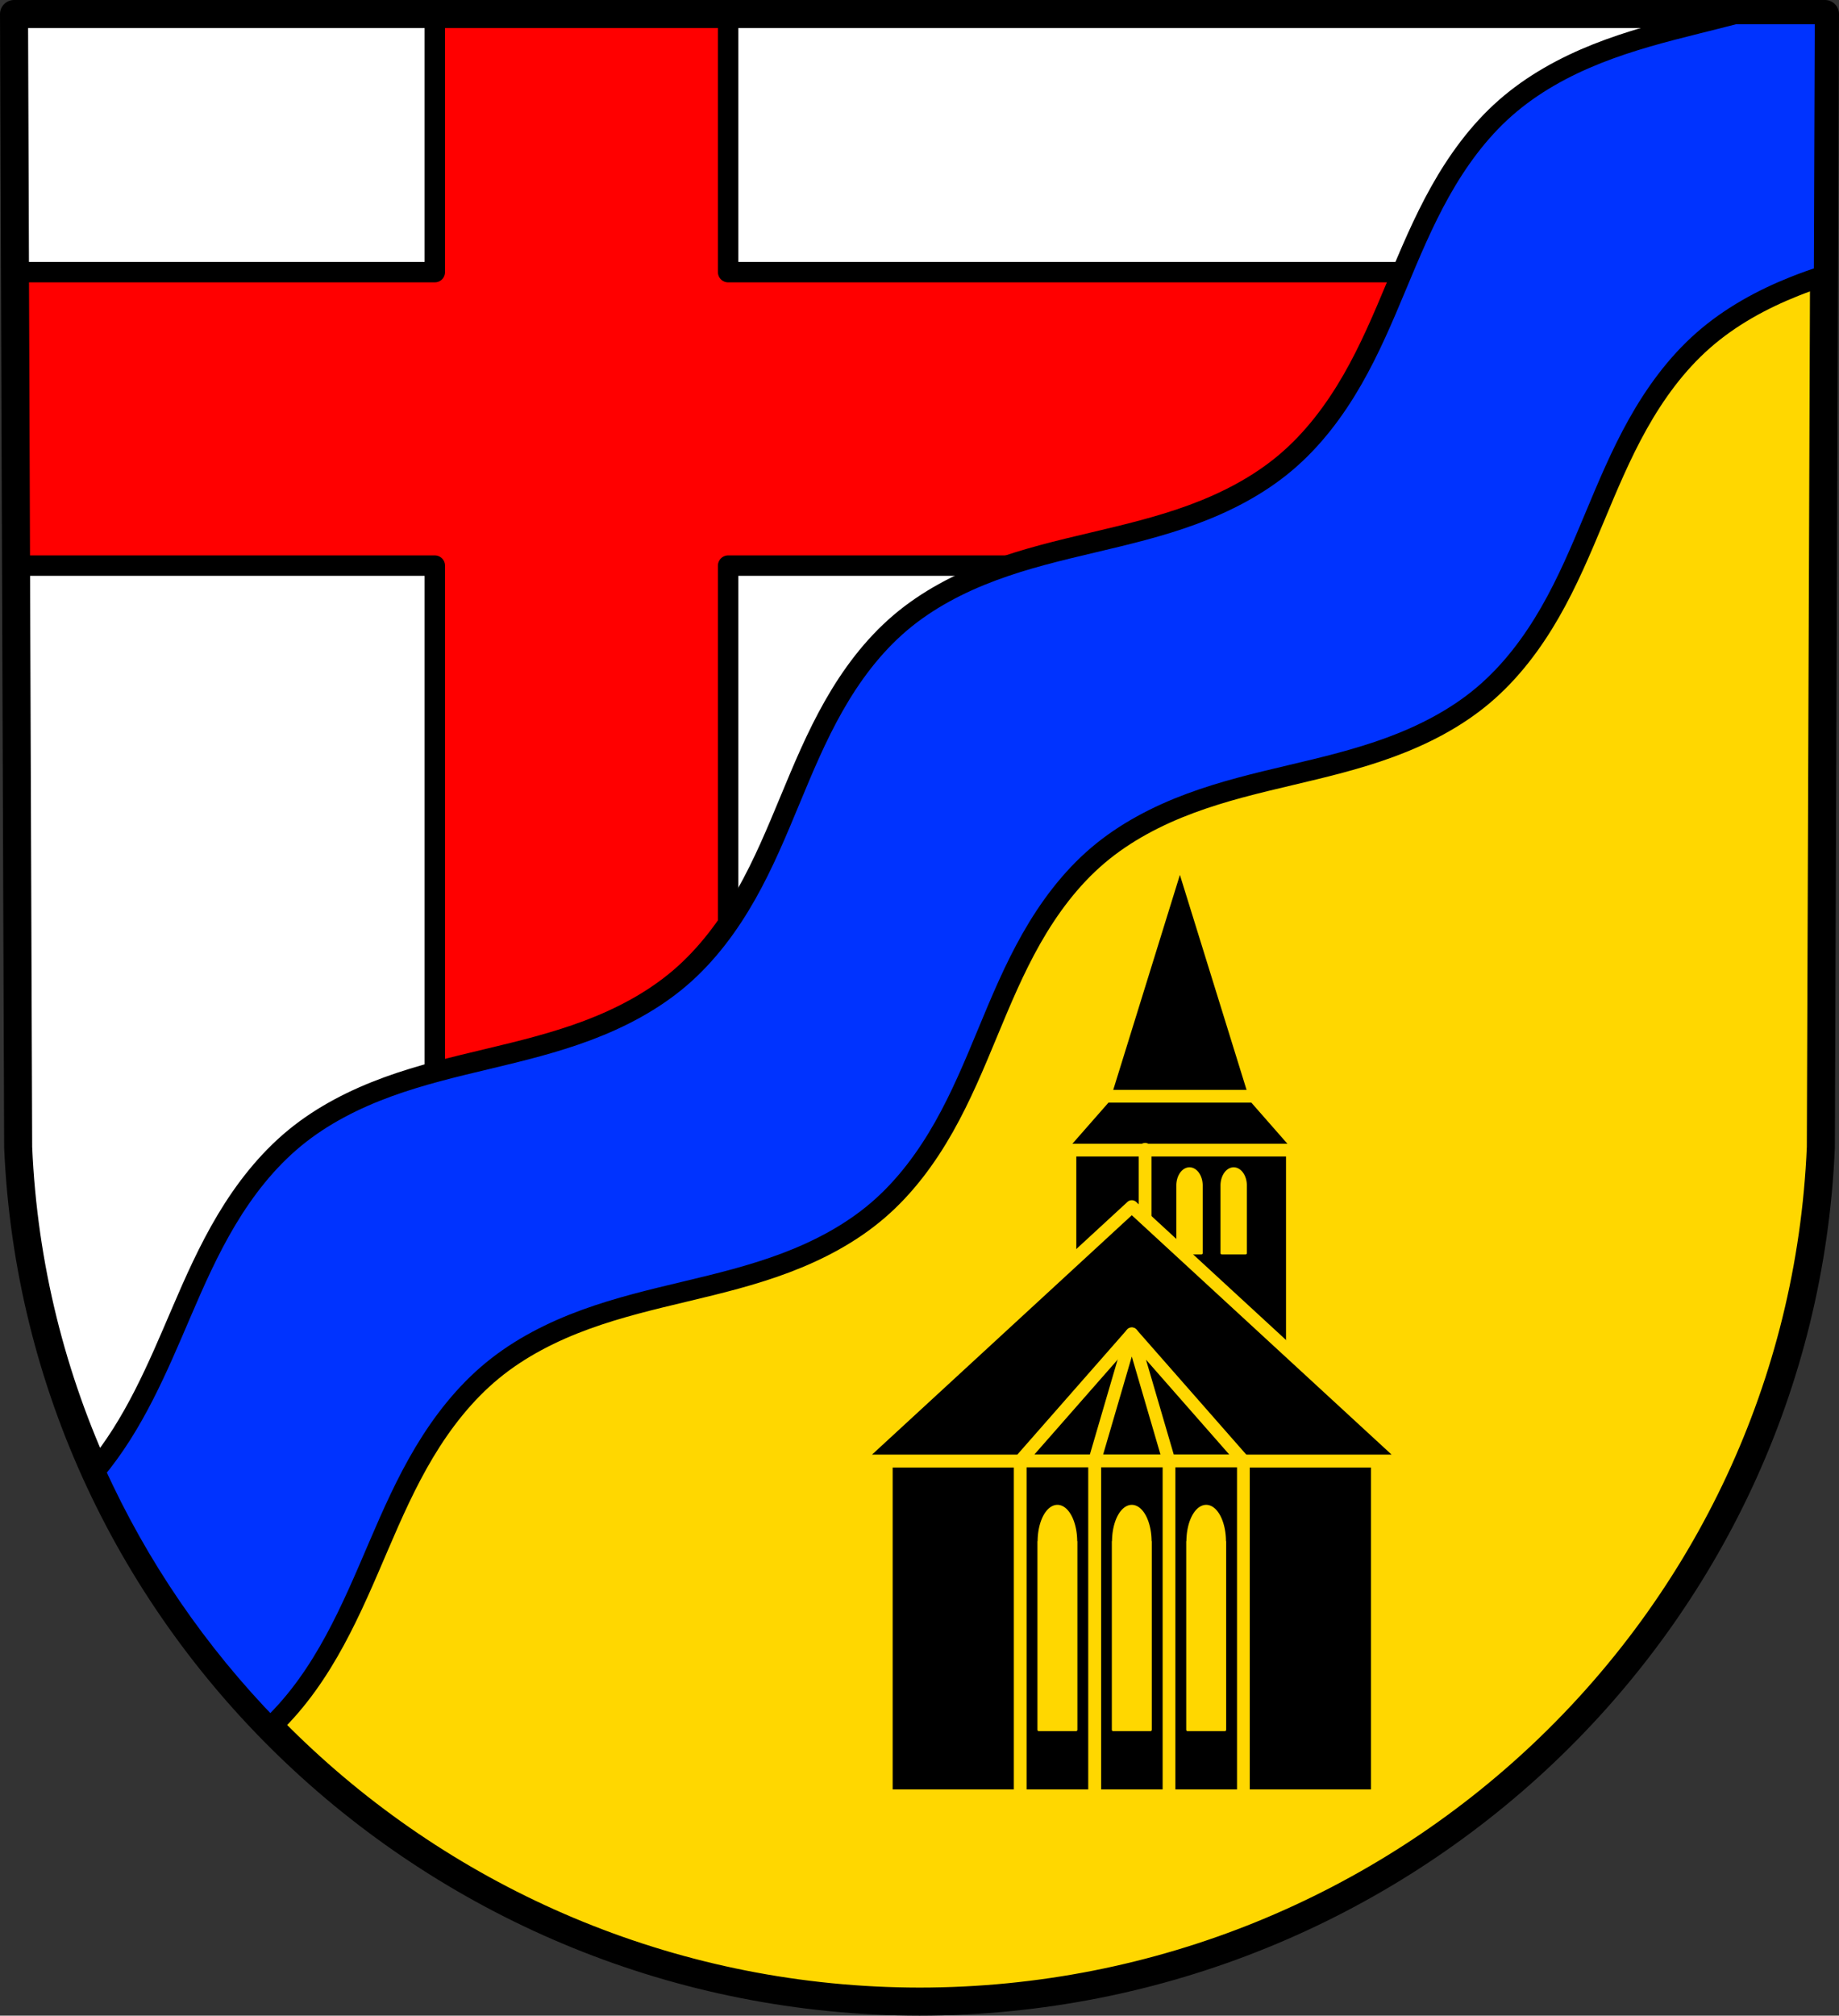 <svg xmlns="http://www.w3.org/2000/svg" width="721.64" height="790.487" viewBox="0 0 190.934 209.15"><rect x="0" y="0" width="190.934" height="209.15" fill="#333333" stroke="none"/><path style="fill:gold;fill-opacity:1;fill-rule:evenodd;stroke:none;stroke-width:2.91;stroke-linecap:round;stroke-linejoin:round;stroke-miterlimit:4;stroke-dasharray:none;stroke-opacity:1" d="m197.175 9.752-.43 117.58c-2.093 49.46-43.44 88.631-93.582 88.659-50.097-.06-91.46-39.246-93.582-88.659l-.43-117.58h94.01z" transform="translate(-7.696 -8.296)"/><path style="fill:#000;fill-opacity:1;stroke:gold;stroke-width:1.323;stroke-linecap:round;stroke-linejoin:round;stroke-miterlimit:4;stroke-dasharray:none;stroke-opacity:1" d="M-86.918 127.451h23.096v28.352h-23.096z" transform="translate(198.004 -8.296)"/><path transform="matrix(.265 0 0 .265 205.7 0)" d="m-313.95 334.148-29.72 95.782-17.926 20.42h95.291l-17.925-20.42z" style="fill:#000;fill-opacity:1;stroke:gold;stroke-width:5;stroke-linecap:round;stroke-linejoin:round;stroke-miterlimit:4;stroke-dasharray:none;stroke-opacity:1"/><path d="M-83.762 122.049h16.785M-79.113 127.551v14.893" style="fill:#000;fill-opacity:1;stroke:gold;stroke-width:1.323;stroke-linecap:round;stroke-linejoin:miter;stroke-miterlimit:4;stroke-dasharray:none;stroke-opacity:1" transform="translate(198.004 -8.296)"/><path transform="matrix(.265 0 0 .265 205.7 0)" d="M-310.188 457.572a4.666 6.622 0 0 0-4.666 6.623v26.489h9.333v-26.489a4.666 6.622 0 0 0-4.666-6.623zm17.31 0a4.666 6.622 0 0 0-4.667 6.623v26.489h9.332v-26.489a4.666 6.622 0 0 0-4.666-6.623z" style="fill:gold;fill-opacity:1;stroke:gold;stroke-width:1;stroke-linecap:round;stroke-linejoin:round;stroke-miterlimit:4;stroke-dasharray:none;stroke-opacity:1"/><path style="fill:#fff;stroke:#000;stroke-width:1px;stroke-linecap:butt;stroke-linejoin:miter;stroke-opacity:1" d="m5.5 5.5 1.625 444.398C9.742 510.822 28.15 567.626 58.33 616.531L716.14 5.5H5.5z" transform="scale(.265)"/><path style="fill:red;fill-opacity:1;stroke:#000;stroke-width:8;stroke-linecap:round;stroke-linejoin:round;stroke-miterlimit:4;stroke-dasharray:none;stroke-opacity:1" d="M170.357 5.5v101.059H5.87l.42 114.918h164.068V512.47l114.918-106.746V221.477H483.63l111.164-103.258v-11.66H285.275V5.5H170.357z" transform="scale(.265)"/><path style="fill:none;fill-rule:evenodd;stroke:#000;stroke-width:2.91;stroke-linecap:round;stroke-linejoin:round;stroke-miterlimit:4;stroke-dasharray:none;stroke-opacity:1" d="m197.175 9.752-.43 117.58c-2.093 49.46-43.44 88.631-93.582 88.659-50.097-.06-91.46-39.246-93.582-88.659l-.43-117.58h94.01z" transform="translate(-7.696 -8.296)"/><path style="fill:#03f;stroke:#000;stroke-width:2.117;stroke-linecap:round;stroke-linejoin:round;stroke-miterlimit:4;stroke-dasharray:none;stroke-opacity:1;fill-opacity:1" d="M187.818 9.752c-1.327.344-2.653.674-3.967 1.001-3.47.863-6.95 1.77-10.34 3.115-3.39 1.346-6.705 3.154-9.505 5.616-2.804 2.465-5.011 5.516-6.79 8.689-1.778 3.172-3.152 6.483-4.53 9.78-1.378 3.298-2.773 6.607-4.588 9.764-1.816 3.158-4.078 6.181-6.932 8.588-2.854 2.409-6.215 4.126-9.63 5.386-3.416 1.259-6.907 2.082-10.386 2.904-3.478.822-6.969 1.651-10.382 2.918-3.414 1.268-6.771 2.997-9.616 5.416-2.846 2.42-5.092 5.454-6.891 8.62-1.8 3.165-3.178 6.478-4.549 9.779-1.37 3.3-2.745 6.614-4.537 9.783-1.792 3.168-4.028 6.208-6.863 8.64-2.835 2.429-6.182 4.176-9.59 5.46-3.41 1.285-6.898 2.13-10.374 2.96-3.477.83-6.966 1.653-10.383 2.898-3.418 1.246-6.784 2.935-9.667 5.305-2.881 2.369-5.198 5.35-7.071 8.479-1.874 3.129-3.328 6.419-4.737 9.705-2.427 5.657-4.88 11.546-8.934 16.379 4.474 9.919 10.664 18.91 18.183 26.62.08-.076.161-.15.24-.227 5.362-5.177 8.214-12.065 11.033-18.638 1.41-3.286 2.863-6.575 4.736-9.705 1.874-3.129 4.19-6.11 7.071-8.479 2.884-2.37 6.25-4.059 9.667-5.304 3.418-1.245 6.907-2.07 10.383-2.9 3.477-.83 6.966-1.674 10.374-2.958 3.409-1.284 6.756-3.03 9.59-5.46 2.836-2.43 5.072-5.473 6.864-8.641 1.792-3.169 3.167-6.481 4.537-9.782 1.37-3.3 2.749-6.614 4.548-9.78 1.8-3.165 4.046-6.2 6.891-8.62 2.846-2.419 6.203-4.147 9.616-5.415 3.414-1.267 6.906-2.095 10.384-2.917 3.478-.822 6.97-1.647 10.385-2.906 3.415-1.26 6.775-2.976 9.63-5.384 2.854-2.408 5.116-5.43 6.932-8.588 1.815-3.158 3.21-6.467 4.588-9.765 1.378-3.297 2.752-6.608 4.53-9.78 1.779-3.173 3.986-6.225 6.79-8.69 2.8-2.462 6.115-4.27 9.505-5.615 1.007-.4 2.023-.758 3.043-1.09l.1-27.161z" transform="translate(-7.696 -8.296)"/><path style="fill:#000;fill-opacity:1;stroke:gold;stroke-width:1.323;stroke-linecap:round;stroke-linejoin:round;stroke-miterlimit:4;stroke-dasharray:none;stroke-opacity:1" d="M99.715 159.891h50.981v34.74H99.715z" transform="translate(-7.696 -8.296)"/><path style="fill:#000;stroke:gold;stroke-width:1.323;stroke-linecap:round;stroke-linejoin:round;stroke-miterlimit:4;stroke-dasharray:none;stroke-opacity:1" d="M125.205 133.494 96.54 159.891h57.331z" transform="translate(-7.696 -8.296)"/><path style="fill:#000;fill-opacity:1;stroke:gold;stroke-width:1.323;stroke-linecap:round;stroke-linejoin:round;stroke-miterlimit:4;stroke-dasharray:none;stroke-opacity:1" d="M121.344 159.891v34.74h7.724v-34.74zM129.068 159.891v34.74h7.723v-34.74z" transform="translate(-7.696 -8.296)"/><path style="fill:#000;fill-opacity:1;stroke:gold;stroke-width:1.323;stroke-linecap:round;stroke-linejoin:round;stroke-miterlimit:4;stroke-dasharray:none;stroke-opacity:1" d="M113.62 159.891v34.74h7.724v-34.74z" transform="translate(-7.696 -8.296)"/><path style="fill:gold;fill-opacity:1;stroke:gold;stroke-width:.281;stroke-linecap:round;stroke-linejoin:round;stroke-miterlimit:4;stroke-dasharray:none;stroke-opacity:1" d="M117.482 164.585a1.914 3.67 0 0 0-1.915 3.67h-.018v19.528h3.866v-19.529h-.019a1.914 3.67 0 0 0-1.914-3.67zm7.723 0a1.914 3.67 0 0 0-1.914 3.67h-.019v19.528h3.867v-19.529h-.02a1.914 3.67 0 0 0-1.913-3.67zm7.724 0a1.914 3.67 0 0 0-1.915 3.67h-.018v19.528h3.866v-19.529h-.019a1.914 3.67 0 0 0-1.914-3.67z" transform="translate(-7.696 -8.296)"/><path style="fill:#000;stroke:gold;stroke-width:1.323;stroke-linecap:round;stroke-linejoin:round;stroke-miterlimit:4;stroke-dasharray:none;stroke-opacity:1" d="m125.205 146.701-11.585 13.19" transform="translate(-7.696 -8.296)"/><path style="fill:#000;stroke:gold;stroke-width:1.323;stroke-linecap:round;stroke-linejoin:miter;stroke-miterlimit:4;stroke-dasharray:none;stroke-opacity:1" d="m136.791 159.891-11.586-13.19M129.068 159.891l-3.863-13.19M121.344 159.891l3.861-13.19" transform="translate(-7.696 -8.296)"/></svg>